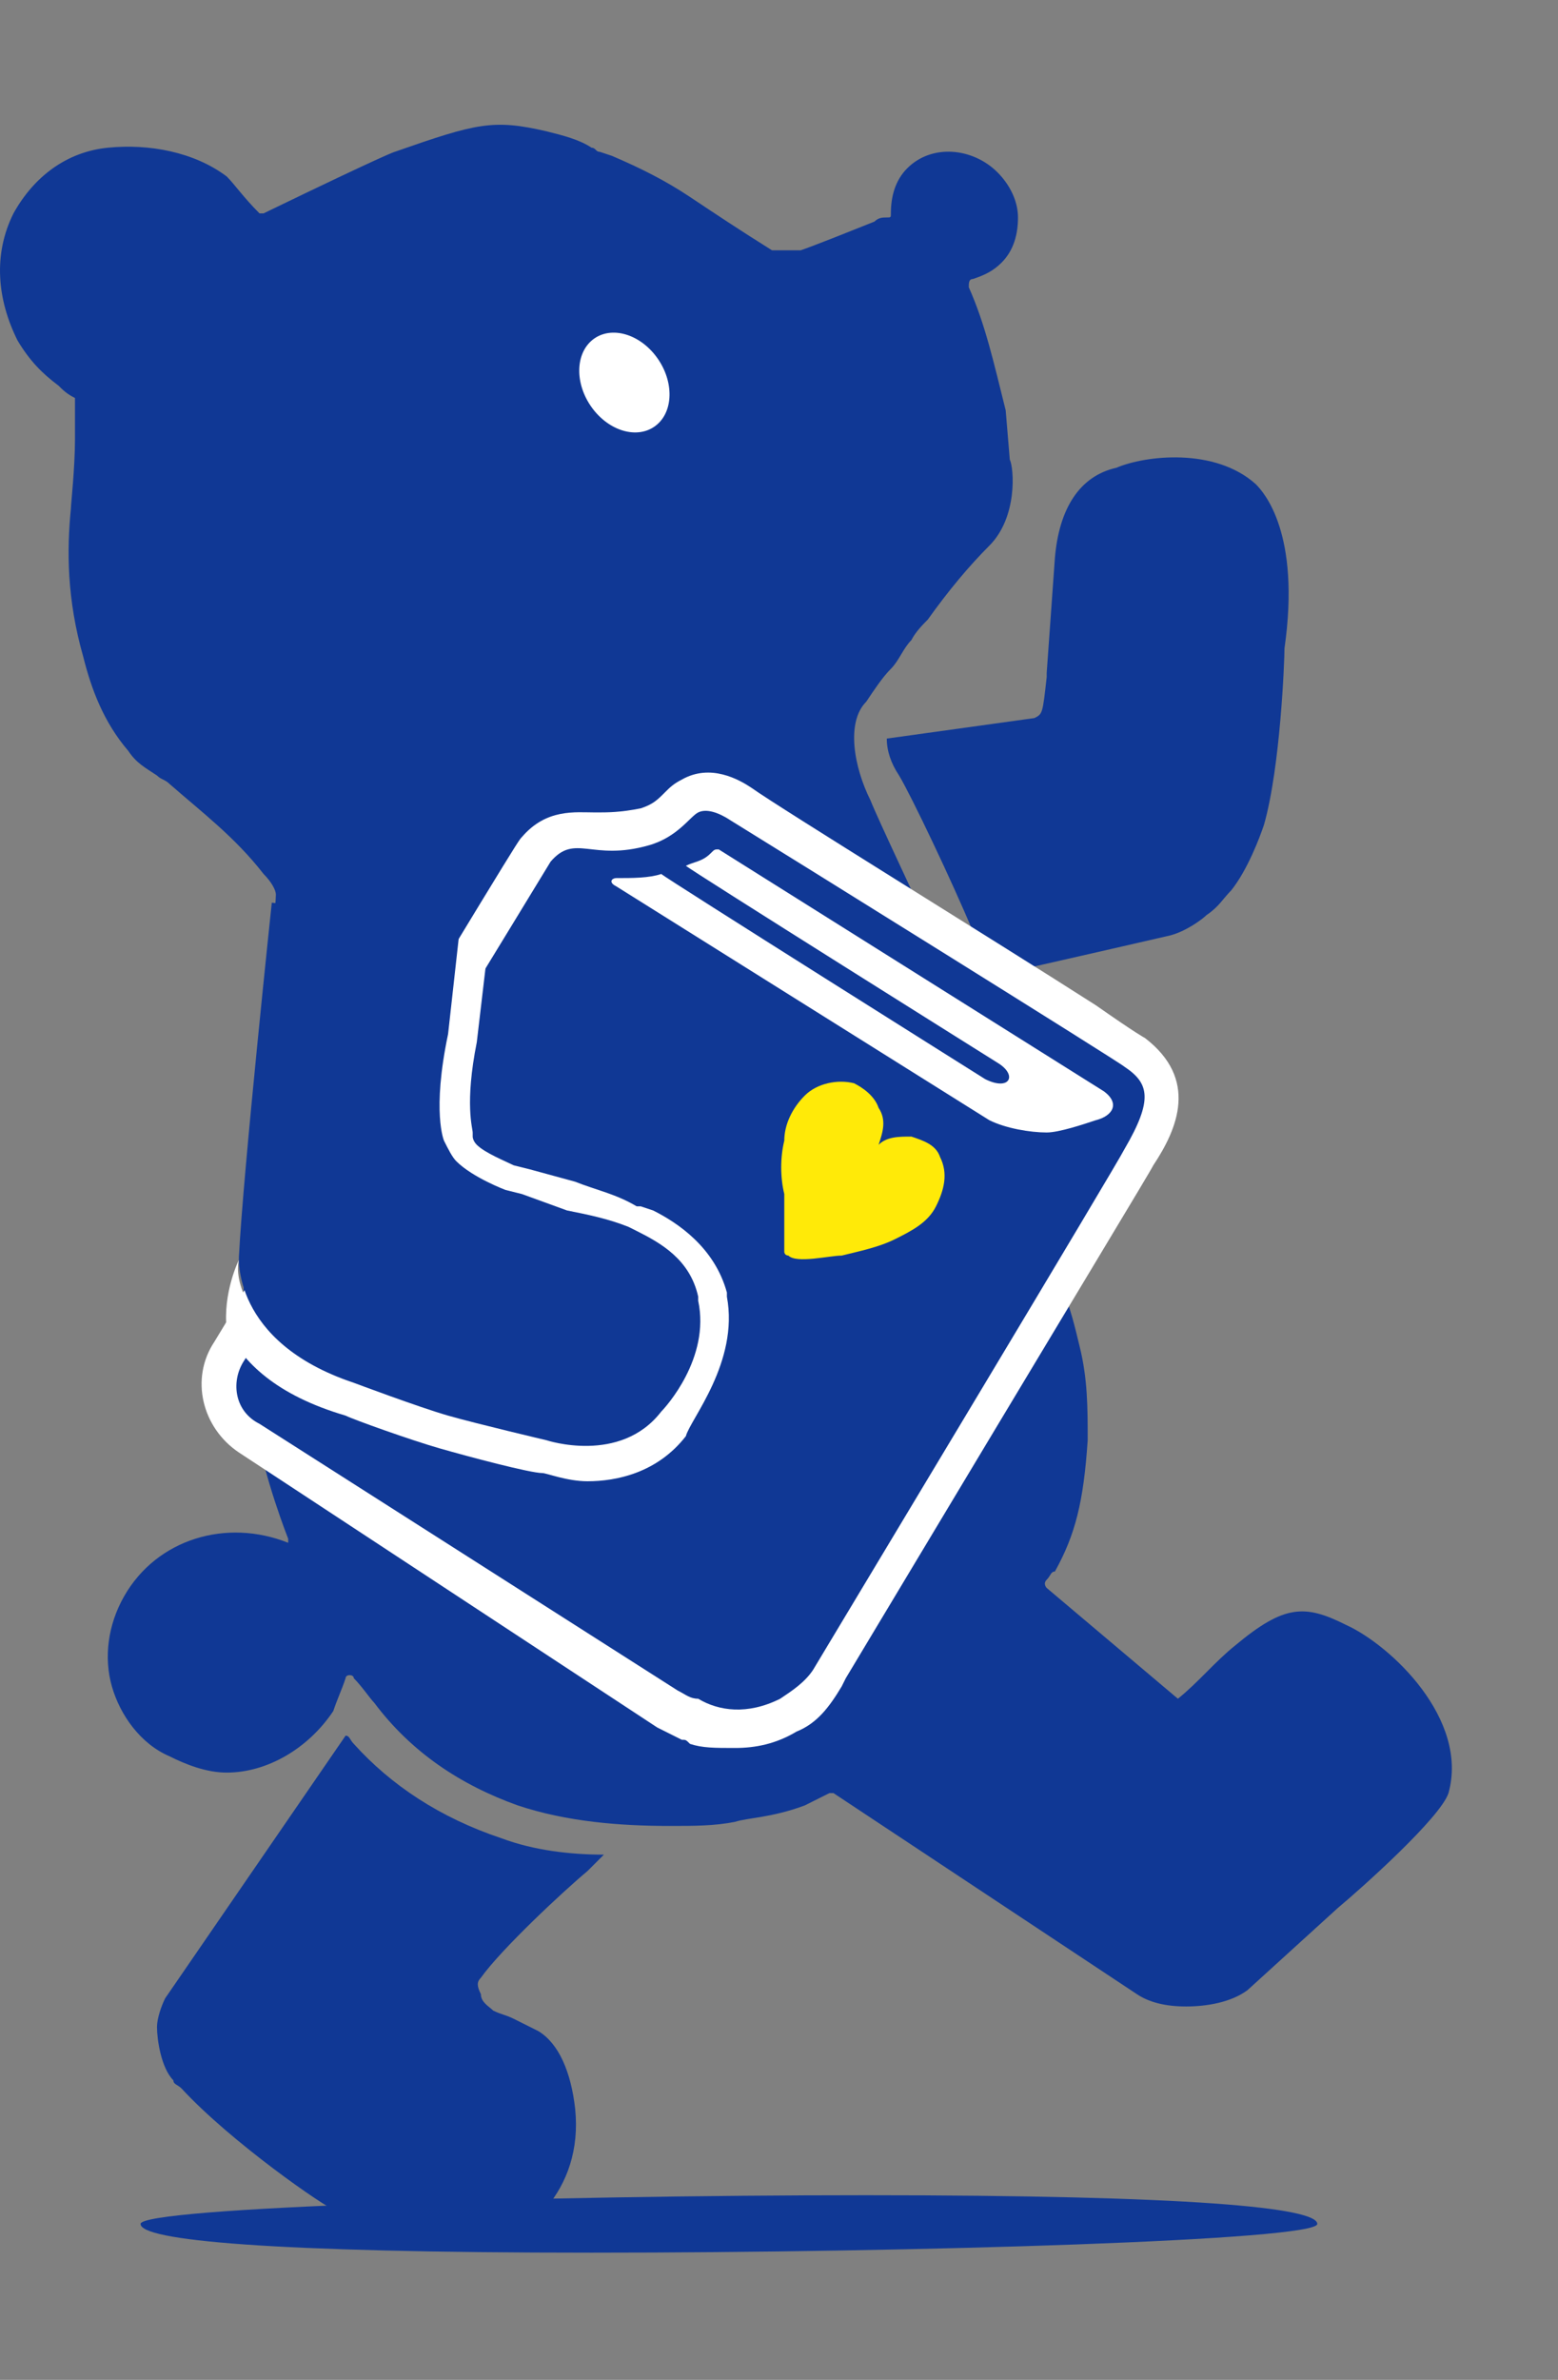 <?xml version="1.0" encoding="UTF-8"?><svg xmlns="http://www.w3.org/2000/svg" width="38" height="58" style="enable-background:new 0 0 38 58" xml:space="preserve"><rect width="100%" height="100%" fill="#808080" stroke="none"/><switch><g><path d="M12.229 44.8c-1.5-.5-2.7-1.3-3.6-2.3-.1-.1-.1-.2-.2-.2l-4.4 6.4c-.1.2-.2.5-.2.7 0 .3.1 1 .4 1.3 0 .1.1.1.2.2 1.2 1.3 3.5 2.9 3.8 3 .5.2 2 .2 2.6.2h.4c1.8 0 2-.2 2.1-.3.5-.6.8-1.4.7-2.4-.1-.9-.4-1.6-.9-1.9l-.6-.3c-.2-.1-.3-.1-.5-.2-.1-.1-.3-.2-.3-.4-.1-.2-.1-.3 0-.4.5-.7 2-2.1 2.6-2.6l.4-.4c-.8 0-1.7-.1-2.5-.4z" style="fill:#103895"/><path d="M32.129 54.2c0 .4-9.8.7-17.7.7s-11-.3-11-.7 9.8-.7 17.7-.7 11 .3 11 .7zm-6.4-40.6-.2 2.8v.1c-.1.9-.1.9-.3 1l-3.6.5c0 .3.1.6.3.9.3.5 1.3 2.6 1.8 3.8 0 0 .1.2.3.8 0 .1.1.2.1.3 1.8-.4 4.4-1 4.4-1 .4-.1.8-.4.9-.5.3-.2.4-.4.6-.6.4-.5.7-1.3.8-1.6.4-1.4.5-4 .5-4.3.4-2.8-.5-3.8-.7-4-1-.9-2.7-.7-3.4-.4-.9.2-1.4 1-1.5 2.2z" style="fill:#103895"/><path d="M32.829 39.6c-1-.5-1.5-.5-2.7.5-.5.4-.9.9-1.4 1.3l-3.2-2.7s-.1-.1 0-.2.1-.2.2-.2c.5-.9.7-1.7.8-3.2 0-.8 0-1.5-.2-2.3-.1-.4-.2-.9-.5-1.6-.1-.2-2.9-7.9-2.9-8-.5-1.1-1.5-3.2-1.7-3.7-.4-.8-.6-1.9-.1-2.4.2-.3.4-.6.6-.8.2-.2.3-.5.5-.7.1-.2.3-.4.4-.5.5-.7 1-1.3 1.5-1.8.7-.7.6-1.9.5-2.1l-.1-1.2c-.3-1.2-.5-2.1-.9-3 0-.1 0-.2.1-.2.3-.1.5-.2.7-.4.3-.3.4-.7.4-1.1s-.2-.8-.5-1.1c-.6-.6-1.6-.7-2.2-.1-.3.3-.4.7-.4 1.1 0 .1 0 .1-.1.1s-.2 0-.3.1c-.5.2-1.5.6-1.8.7h-.7c-.8-.5-1.4-.9-2-1.3-.6-.4-1.2-.7-1.9-1l-.3-.1c-.1 0-.1-.1-.2-.1-.3-.2-.7-.3-1.1-.4-1.3-.3-1.7-.2-3.7.5 0 0-.1 0-3.2 1.5h-.1c-.4-.4-.6-.7-.8-.9-.8-.6-1.9-.8-2.9-.7s-1.8.7-2.3 1.6c-.5 1-.4 2.1.1 3.1.3.5.6.8 1 1.1.1.1.2.2.4.3v1c0 .7-.1 1.6-.1 1.7-.1 1-.1 2.2.3 3.6.2.8.5 1.6 1.1 2.3.2.3.4.4.7.6.1.1.2.1.3.2.8.7 1.6 1.3 2.3 2.2.2.2.3.4.3.5 0 .5-.6 5.8-.7 6.5 0 .6-.1 1.3-.1 1.9s0 2.9.3 4.5c.2 1.3.8 2.8.8 2.8v.1c-1.5-.6-3.2-.1-4 1.3-.4.7-.5 1.5-.3 2.2s.7 1.4 1.4 1.7c.4.2.9.4 1.4.4 1 0 2-.6 2.6-1.5.1-.3.2-.5.3-.8 0-.1.2-.1.2 0 .2.2.4.5.5.6.9 1.2 2.1 2 3.5 2.5 1.2.4 2.5.5 3.7.5.6 0 1.1 0 1.6-.1.3-.1.9-.1 1.7-.4l.6-.3h.1l7.4 4.9c.3.2.7.3 1.2.3s1.1-.1 1.5-.4l2.2-2c.6-.5 2.5-2.2 2.7-2.8.5-1.8-1.4-3.6-2.5-4.1z" style="fill:#103895"/><ellipse transform="rotate(-33.676 15.229 9.323)" cx="15.229" cy="9.323" rx="1" ry="1.3" style="fill:#fff"/><path d="M27.929 25.3s-.2-.1-1.2-.8c-2.5-1.6-7.7-4.8-8.4-5.3-.3-.2-1-.6-1.7-.2-.2.1-.3.2-.4.3-.2.2-.3.3-.6.4-.5.1-.8.1-1.1.1-.5 0-1.2-.1-1.8.6-.1.1-.1.1-7.5 12.3-.6.9-.3 2.1.6 2.7l10.2 6.7.6.3c.1 0 .1 0 .2.1.3.1.6.1 1.1.1s1-.1 1.5-.4c.5-.2.8-.6 1.1-1.1l.1-.2c6-10 7.4-12.3 7.5-12.5.6-.9 1.1-2.1-.2-3.1z" style="fill:#fff"/><path d="M19.029 41.4c.3-.2.6-.4.8-.7 1.2-2 7.4-12.3 7.6-12.7.7-1.2.6-1.6 0-2-.1-.1-8.3-5.2-9.6-6-.3-.2-.6-.3-.8-.2-.2.1-.5.6-1.2.8-1.4.4-1.8-.3-2.4.4 0 0-5.6 9.2-7.5 12.2-.3.5-.2 1.2.4 1.5l10.2 6.5c.2.1.3.2.5.2.5.3 1.2.4 2 0z" style="fill:#103895"/><path d="m26.929 26.6-9.4-5.9c-.1 0-.1 0-.2.1-.2.2-.4.2-.6.3.1.1 7.6 4.8 7.6 4.8.5.3.3.7-.3.4 0 0-7.8-4.9-7.9-5-.3.1-.7.1-1.1.1-.1 0-.2.1 0 .2l9.1 5.7c.4.2 1 .3 1.4.3.3 0 .9-.2 1.2-.3.4-.1.6-.4.2-.7z" style="fill:#fff"/><path d="M20.529 30.6c.4-.1.9-.2 1.3-.4s.8-.4 1-.8.3-.8.1-1.2c-.1-.3-.4-.4-.7-.5-.3 0-.6 0-.8.2.1-.3.2-.6 0-.9-.1-.3-.4-.5-.6-.6-.4-.1-.9 0-1.2.3-.3.3-.5.7-.5 1.1-.1.4-.1.9 0 1.3v1.4c0 .1.1.1.1.1.2.2 1 0 1.3 0z" style="fill:#ffea08"/><path d="M17.729 31.6v-.1c-.3-1.1-1.2-1.7-1.8-2l-.3-.1h-.1c-.5-.3-1-.4-1.5-.6l-1.1-.3-.4-.1c-.2-.1-.7-.3-.9-.5-.1-.1-.1-.2-.1-.2v-.1c0-.1-.2-.7.1-2.2l.4-3.4-6.1 9.5c-.2-.5-.1-.8-.1-.8s-.4.8-.3 1.7c.4.8 1.2 1.6 2.9 2.1.2.1 1.6.6 2.3.8s2.2.6 2.5.6c.1 0 .6.2 1.1.2.7 0 1.7-.2 2.4-1.1.1-.4 1.3-1.8 1-3.4z" style="fill:#fff"/><path d="M17.029 31.7v-.1c-.2-.9-.9-1.3-1.5-1.6l-.2-.1c-.5-.2-1-.3-1.5-.4l-1.1-.4-.4-.1s-.8-.3-1.2-.7c-.1-.1-.2-.3-.3-.5 0 0-.3-.7.1-2.6l.3-2.7-4.6-.5s-.7 6.6-.8 8.6c0 0-.2 2.1 2.8 3.1 0 0 1.6.6 2.3.8s2.4.6 2.4.6 1.8.6 2.8-.7c.1-.1 1.2-1.3.9-2.7z" style="fill:#103895"/></g></switch></svg>
